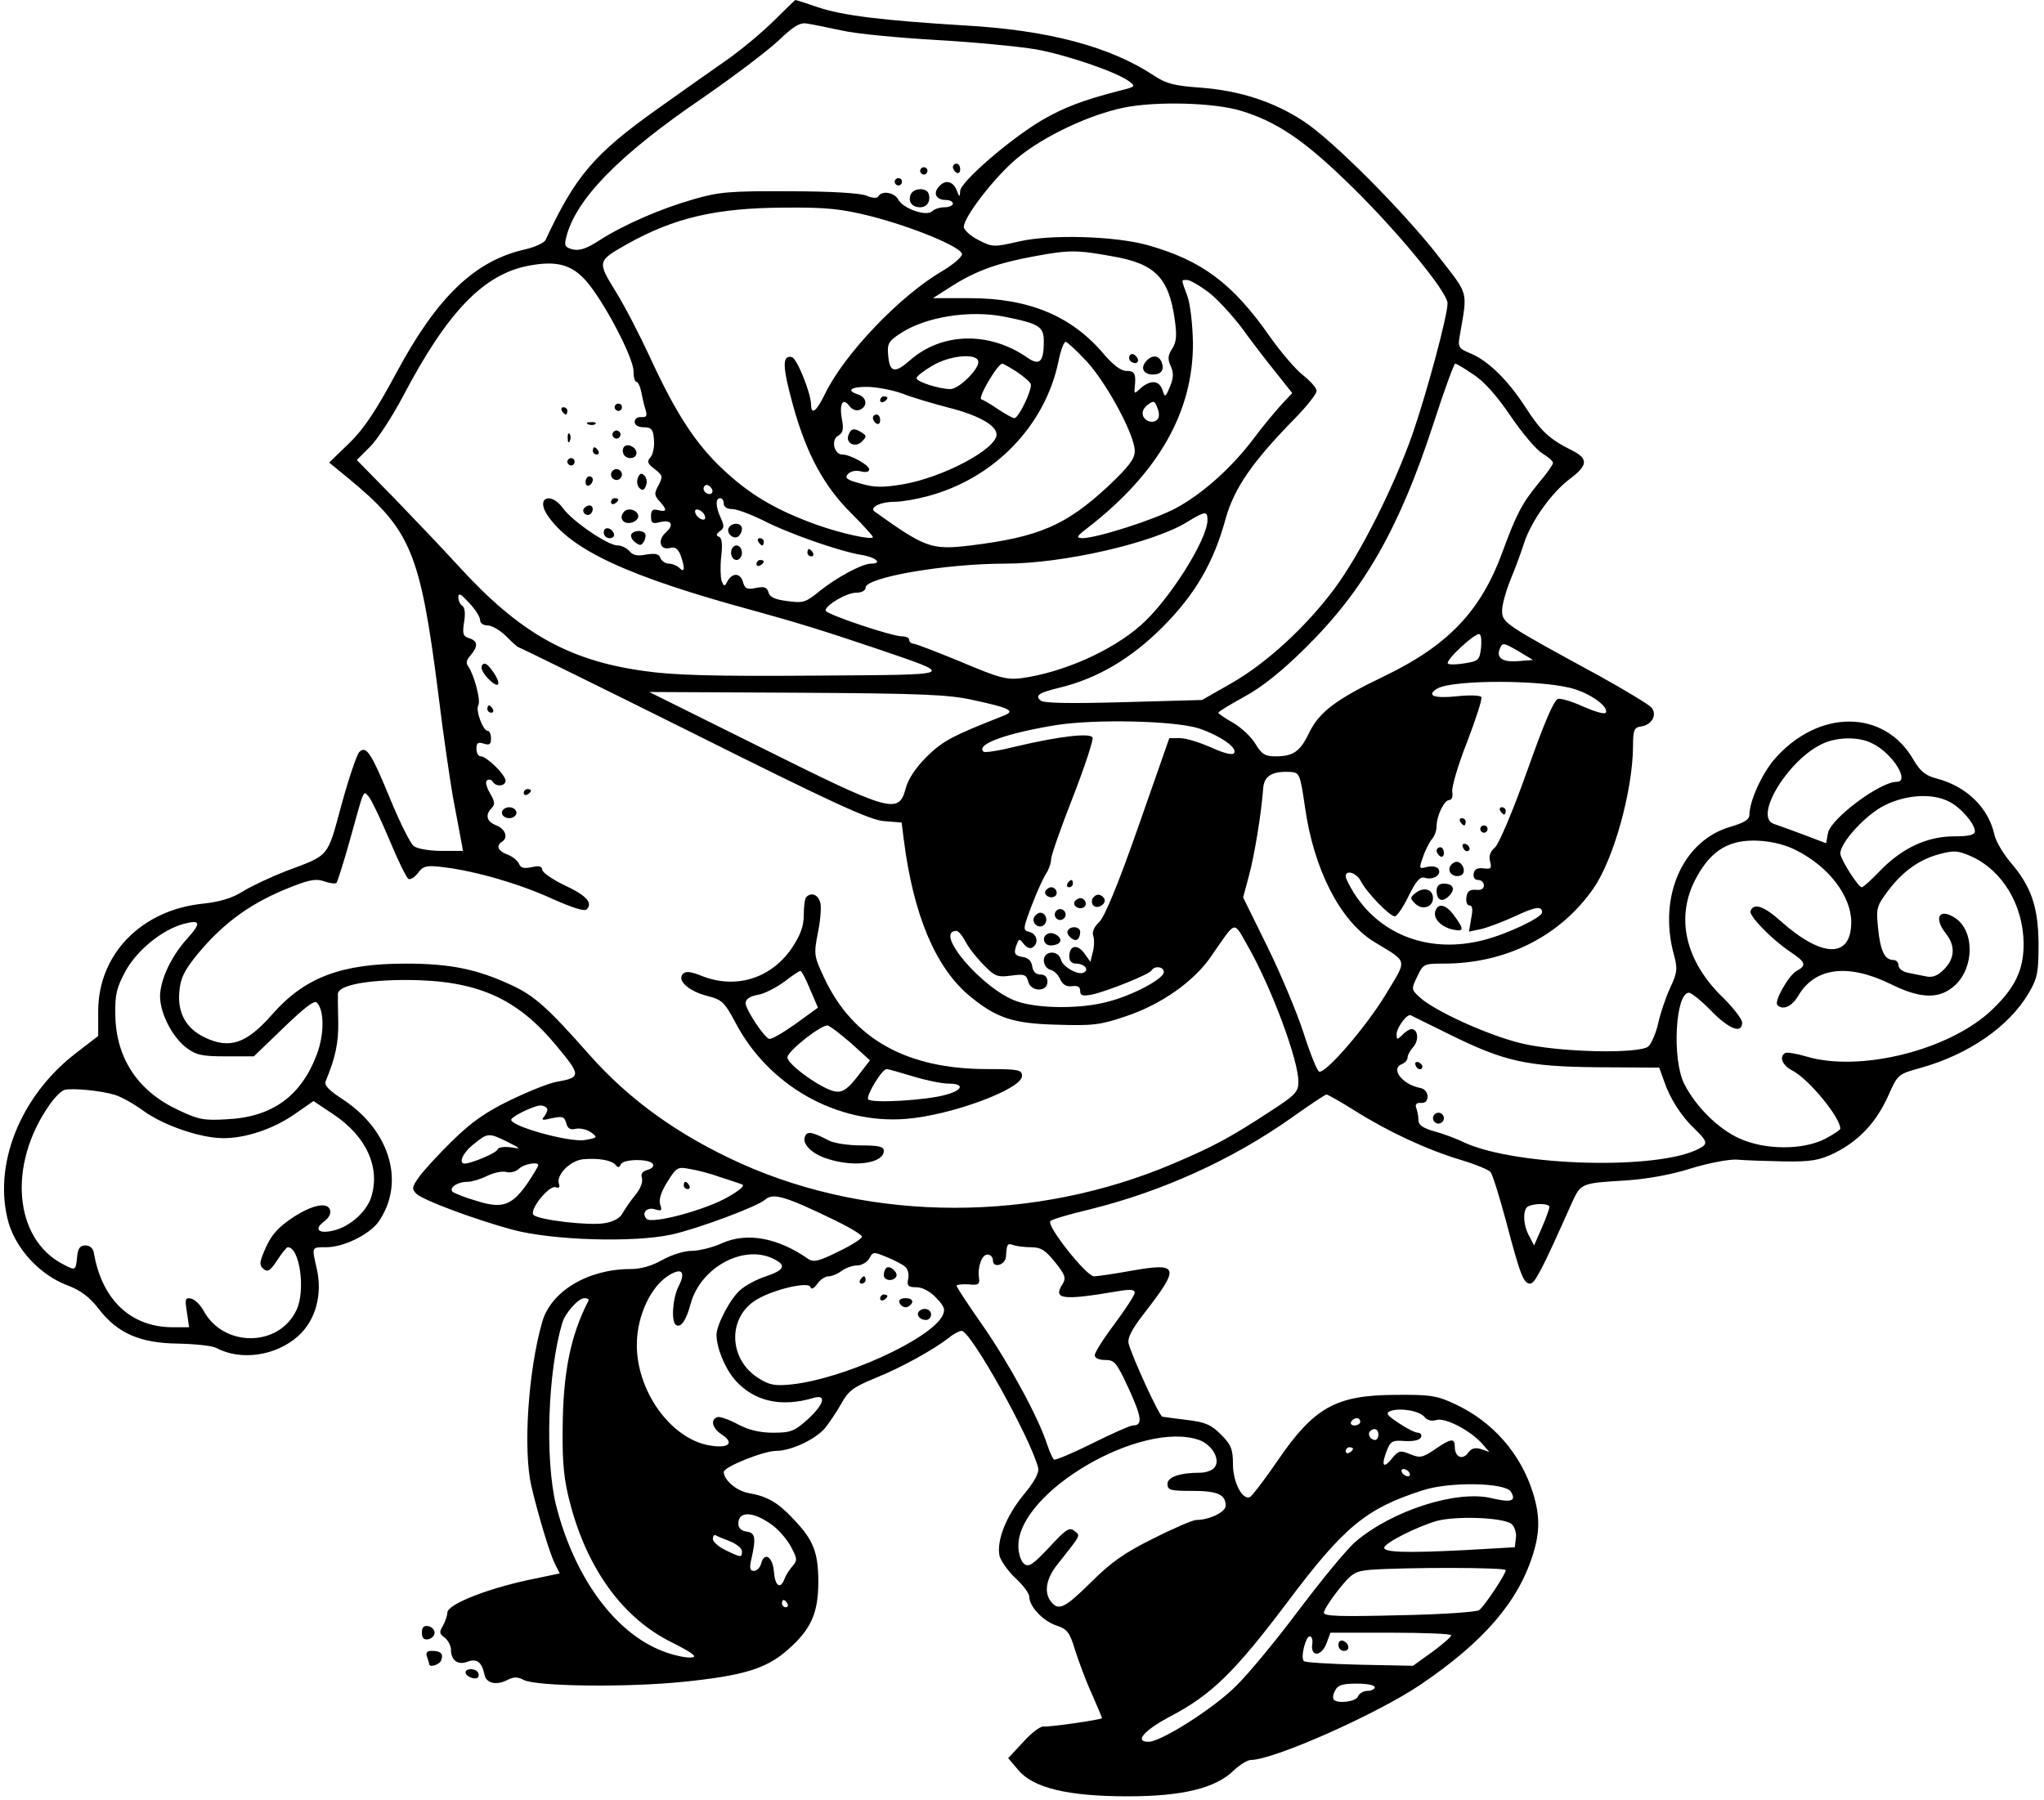 <?xml version="1.0" standalone="no"?>
<!DOCTYPE svg PUBLIC "-//W3C//DTD SVG 20010904//EN"
 "http://www.w3.org/TR/2001/REC-SVG-20010904/DTD/svg10.dtd">
<svg version="1.0" xmlns="http://www.w3.org/2000/svg"
 width="562pt" height="495pt" viewBox="0 0 562 495"
 preserveAspectRatio="xMidYMid meet">

<g transform="translate(0,495) scale(0.1,-0.1)"
fill="#000000" stroke="none">
<path d="M2130 4895 c-30 -30 -88 -79 -129 -108 -42 -29 -129 -91 -194 -137
-174 -124 -225 -184 -307 -360 -4 -8 -30 -20 -57 -26 -137 -31 -241 -130 -353
-339 -56 -104 -89 -154 -130 -194 l-55 -53 50 -41 c175 -144 200 -203 250
-594 13 -109 32 -236 40 -283 9 -47 19 -100 22 -117 l6 -33 -60 0 c-32 0 -66
6 -75 13 -9 6 -38 64 -64 127 -53 129 -67 151 -86 132 -7 -7 -29 -72 -49 -145
-40 -147 -31 -137 -154 -183 -38 -15 -90 -39 -115 -54 -31 -20 -65 -30 -111
-35 -170 -17 -289 -139 -289 -296 l0 -68 -61 -47 c-155 -119 -230 -311 -185
-468 22 -73 87 -143 162 -171 37 -14 61 -33 85 -64 51 -67 114 -95 219 -96 47
-1 94 -6 105 -12 67 -36 164 -22 225 33 48 43 67 114 51 185 -14 61 -15 59 26
59 47 0 117 34 143 69 75 106 34 250 -95 336 -43 28 -55 41 -49 53 26 63 35
104 34 161 -1 36 -1 71 -1 78 2 23 75 38 191 38 191 -1 301 -49 410 -181 68
-82 68 -87 1 -99 -20 -3 -77 -26 -127 -50 -68 -33 -107 -60 -160 -112 -38 -37
-79 -82 -92 -100 -20 -28 -20 -33 -7 -46 17 -17 158 -70 265 -99 109 -29 332
-36 437 -13 72 16 236 77 257 96 22 19 54 10 194 -58 39 -19 72 -39 72 -44 0
-5 -29 -24 -65 -41 -54 -27 -69 -30 -83 -20 -83 58 -168 74 -237 43 -26 -12
-64 -21 -84 -21 -20 0 -55 -11 -80 -25 -28 -16 -58 -25 -88 -25 -116 0 -218
-61 -242 -145 -39 -135 -53 -353 -30 -452 19 -81 51 -187 65 -214 l13 -26 -62
-13 c-128 -25 -247 -71 -247 -95 0 -8 -6 -24 -12 -36 -11 -17 -10 -22 5 -33 9
-7 17 -22 17 -33 0 -29 19 -43 45 -33 26 10 40 -1 47 -35 4 -24 33 -31 63 -15
18 9 28 9 45 0 35 -18 285 -21 440 -5 165 17 227 36 286 88 64 56 84 101 84
187 0 81 -14 116 -69 173 -42 45 -71 62 -123 71 -33 6 -68 36 -68 58 0 14 110
58 144 58 40 0 105 30 133 61 11 13 32 44 45 67 21 38 34 47 94 72 70 28 159
77 203 111 13 11 29 19 35 19 25 0 187 -290 210 -375 4 -14 -7 -36 -39 -75
-48 -58 -75 -126 -67 -168 3 -13 22 -41 43 -61 22 -20 39 -43 39 -52 0 -27 38
-67 74 -79 30 -10 37 -18 52 -68 10 -31 30 -86 46 -120 15 -35 28 -65 28 -67
0 -4 -145 -25 -160 -23 -8 2 -34 -17 -56 -42 l-42 -45 28 -33 c41 -49 136 -72
301 -72 149 0 241 22 291 71 17 16 38 29 47 29 63 0 349 127 468 208 174 118
269 229 309 361 18 59 18 104 -1 165 -33 107 -110 196 -213 244 -51 24 -68 27
-167 26 -162 -1 -222 -34 -323 -182 -34 -50 -68 -94 -74 -98 -20 -13 -48 38
-48 89 0 42 -5 54 -33 82 -27 27 -43 34 -93 40 -32 4 -63 8 -68 9 -9 2 -84
166 -93 202 -3 16 10 40 45 85 97 125 93 137 -34 115 -49 -9 -97 -16 -106 -16
-21 0 -132 140 -120 152 5 5 53 19 108 32 198 49 391 136 555 252 49 35 93 64
96 64 4 0 39 -20 79 -45 92 -58 198 -107 291 -135 40 -12 76 -27 81 -33 6 -7
24 -66 42 -132 40 -152 49 -175 67 -175 13 0 32 36 113 218 27 59 24 58 155
66 55 4 123 16 175 33 50 15 102 25 125 24 22 -2 81 -4 130 -5 76 -1 97 3 139
23 66 33 114 83 147 156 27 61 28 61 89 78 133 37 244 114 298 206 24 41 27
56 27 136 -1 102 -20 158 -80 227 -18 22 -37 54 -41 71 -16 75 -76 134 -159
156 -31 8 -45 20 -63 50 -80 142 -264 142 -385 1 -34 -41 -67 -114 -67 -151 0
-13 -15 -22 -53 -33 -130 -38 -198 -191 -155 -350 11 -40 10 -50 -10 -93 -12
-26 -27 -70 -33 -98 -6 -27 -19 -56 -27 -63 -27 -21 -248 -16 -350 9 -91 22
-238 89 -278 126 -24 22 -24 23 -7 58 16 34 18 35 73 35 171 0 321 76 412 208
55 80 107 267 108 389 0 45 3 52 21 55 31 4 46 32 30 52 -8 9 -73 48 -145 88
-259 141 -266 145 -266 179 0 16 11 55 24 87 13 31 29 75 36 97 19 60 75 139
125 177 51 38 53 56 8 79 -64 32 -85 52 -128 118 -49 76 -104 130 -154 150
-31 13 -33 17 -27 50 21 122 25 108 -55 211 -96 125 -298 328 -377 378 -83 54
-176 83 -282 91 -71 5 -94 11 -127 33 -121 80 -290 125 -521 138 -227 14 -334
27 -403 50 -32 11 -60 20 -62 20 -1 0 -27 -25 -57 -55z m185 -29 c39 -9 156
-20 260 -26 105 -6 228 -18 275 -26 86 -16 220 -62 255 -88 18 -13 16 -15 -25
-25 -104 -27 -154 -46 -216 -82 -86 -51 -222 -168 -224 -194 -1 -19 -2 -18
-10 3 -11 25 -32 29 -50 7 -15 -18 -5 -35 21 -35 10 0 19 -4 19 -10 0 -5 -10
-10 -23 -10 -13 0 -28 -5 -34 -11 -15 -15 -80 7 -93 32 -11 20 -45 26 -55 9
-3 -6 -16 -5 -33 2 -16 7 -99 12 -212 12 -164 1 -194 -2 -263 -22 -91 -26
-192 -70 -259 -113 -35 -23 -55 -29 -73 -25 -22 6 -24 10 -18 34 26 104 145
226 374 382 84 58 178 129 209 158 43 41 60 51 80 47 14 -2 57 -11 95 -19z
m1098 -221 c95 -29 169 -78 285 -190 133 -127 282 -307 282 -339 0 -34 -55
-239 -95 -356 -50 -144 -145 -334 -216 -429 -78 -105 -188 -206 -285 -261
l-79 -45 -215 -6 c-142 -4 -219 -3 -228 4 -18 14 -6 22 52 36 103 25 196 80
281 165 92 92 142 179 175 300 24 85 75 158 193 278 31 32 57 65 57 73 0 8
-16 26 -36 42 -20 15 -62 64 -93 108 -102 146 -187 209 -336 251 -91 25 -266
30 -353 10 -70 -16 -73 -16 -112 4 -22 11 -40 28 -40 36 0 28 88 141 148 190
73 60 196 118 292 138 88 18 249 14 323 -9z m-1021 -289 c118 -30 253 -86 253
-105 0 -8 -25 -29 -55 -47 -115 -67 -268 -227 -321 -336 -24 -50 -39 -61 -39
-30 -1 33 -39 127 -53 130 -27 6 -26 -26 4 -135 37 -132 84 -220 161 -296 32
-32 58 -61 58 -64 0 -9 -85 9 -155 34 -111 40 -184 83 -257 152 -75 70 -130
154 -202 311 -27 58 -68 138 -93 178 -51 83 -51 84 30 130 130 73 245 100 432
101 117 1 156 -3 237 -23z m667 -111 c117 -20 155 -59 171 -174 6 -43 5 -61
-7 -80 -12 -18 -13 -29 -4 -48 8 -18 8 -32 -2 -56 -13 -31 -14 -31 -21 -9 -9
26 -32 28 -59 5 -18 -17 -19 -17 -17 2 4 37 0 45 -23 45 -15 0 -36 16 -61 45
-88 105 -205 155 -370 155 l-101 0 55 35 c65 41 125 62 223 80 96 18 118 18
216 0z m-1448 -67 c48 -54 132 -213 131 -250 0 -15 3 -28 8 -28 4 0 10 -12 13
-27 3 -16 8 -38 12 -50 5 -17 3 -21 -12 -20 -10 1 -18 -5 -18 -13 0 -9 10 -15
25 -15 21 0 26 -6 28 -33 2 -18 -2 -40 -9 -49 -11 -12 -9 -18 11 -33 22 -17
23 -20 11 -44 -13 -23 -12 -28 2 -44 22 -24 21 -31 -3 -25 -16 4 -20 0 -20
-17 0 -19 4 -21 24 -16 32 8 41 -7 16 -29 -23 -21 -15 -49 12 -42 14 4 22 -2
29 -19 13 -36 12 -51 -3 -36 -7 7 -20 12 -29 12 -9 0 -20 7 -23 15 -4 12 -14
14 -39 10 -24 -5 -37 -2 -46 9 -8 9 -22 16 -33 16 -27 0 -123 66 -149 101 -33
47 -76 32 -45 -16 64 -97 221 -170 571 -265 109 -30 188 -54 330 -102 227 -78
238 -73 -169 -76 -277 -2 -385 1 -467 13 -207 29 -341 105 -508 288 -41 45
-121 129 -177 187 l-103 105 37 37 c20 20 61 83 91 140 121 230 220 333 343
357 77 15 119 4 159 -41z m1711 -31 c24 -18 64 -62 91 -97 26 -36 68 -91 94
-123 l46 -58 -30 -32 c-16 -18 -51 -59 -76 -93 -61 -81 -141 -152 -213 -191
-61 -33 -220 -83 -258 -83 -18 1 -17 4 14 28 194 150 291 319 290 509 -1 50
-7 105 -15 128 -18 49 -18 45 -1 45 8 0 34 -15 58 -33z m-560 -68 c95 -19 108
-27 108 -68 0 -57 -12 -68 -46 -44 -104 72 -234 69 -321 -7 -43 -38 -57 -35
-61 13 -3 32 1 39 35 61 69 45 190 64 285 45z m227 -124 c56 -62 131 -202 131
-245 0 -22 -16 -43 -73 -97 -116 -108 -191 -140 -378 -163 -108 -13 -124 -7
-264 93 -16 11 15 27 55 27 19 0 59 7 89 15 183 48 324 193 361 370 6 30 15
55 20 55 4 0 31 -25 59 -55z m-299 -1 c0 -21 -54 -74 -77 -74 -30 0 -93 20
-93 30 0 5 19 20 43 34 50 30 127 36 127 10z m105 -26 c19 -13 37 -28 39 -34
5 -14 -33 -94 -45 -94 -4 0 -24 11 -44 24 -20 14 -41 26 -47 28 -10 4 45 98
58 98 2 0 20 -10 39 -22z m1256 -8 c29 -18 66 -60 103 -115 32 -47 71 -93 87
-102 16 -10 29 -21 29 -26 0 -5 -17 -29 -39 -55 -46 -56 -61 -84 -100 -190
-59 -162 -149 -257 -326 -342 -133 -64 -177 -98 -205 -154 -25 -53 -44 -66
-93 -66 -29 0 -38 6 -55 34 -11 19 -39 45 -61 58 -23 13 -41 25 -41 28 0 3 33
23 73 45 48 26 105 72 168 135 160 158 257 328 351 617 29 90 56 163 59 163 3
0 26 -13 50 -30z m-1571 -52 c25 -10 82 -27 128 -39 83 -21 132 -49 132 -74 0
-40 -147 -118 -258 -137 -55 -9 -78 -9 -115 2 -38 10 -45 15 -36 26 7 8 21 11
35 8 14 -4 24 -2 24 5 0 12 -52 41 -74 41 -23 0 -32 41 -11 52 13 8 15 18 10
44 -8 43 2 62 20 38 7 -10 19 -15 29 -11 22 9 20 34 -4 42 -35 11 -21 22 28
21 26 -1 67 -9 92 -18z m704 -69 c-9 -15 -34 -10 -41 7 -4 11 1 22 13 31 16
12 19 11 26 -8 5 -11 6 -25 2 -30z m-1227 -205 c-9 -9 -28 6 -21 18 4 6 10 6
17 -1 6 -6 8 -13 4 -17z m33 -29 c0 -9 9 -15 23 -15 13 0 50 -14 83 -30 71
-37 212 -86 272 -96 40 -6 60 -24 27 -24 -24 0 -95 -38 -142 -76 -38 -31 -45
-33 -88 -27 -34 4 -49 11 -52 24 -4 14 -12 17 -35 12 -24 -5 -30 -2 -35 16 -7
25 -28 27 -42 4 -9 -17 -10 -17 -17 0 -3 10 -4 40 -1 67 4 33 2 50 -6 54 -9 3
-8 7 2 15 12 8 13 14 3 36 -15 32 -15 55 -2 55 6 0 10 -7 10 -15z m-52 -34 c3
-8 -1 -12 -9 -9 -7 2 -15 10 -17 17 -3 8 1 12 9 9 7 -2 15 -10 17 -17z m1382
-11 c0 -54 -107 -223 -184 -290 -81 -71 -213 -129 -327 -145 -41 -5 -61 0
-167 45 -66 27 -125 50 -131 50 -6 0 -11 5 -11 10 0 6 -9 10 -20 10 -28 0
-210 61 -210 71 0 15 58 49 84 49 15 0 26 6 26 14 0 28 217 66 385 66 158 0
407 57 500 115 49 30 55 30 55 5z m-2000 -275 c0 -9 9 -15 21 -15 11 0 34 -13
51 -30 16 -16 31 -30 34 -30 2 0 218 -106 479 -236 378 -189 484 -238 524
-242 l50 -4 6 -47 c26 -206 87 -352 181 -430 74 -61 120 -76 240 -79 98 -3
119 -1 189 23 97 32 188 96 235 165 71 102 60 99 101 28 65 -114 139 -313 139
-373 0 -28 -9 -37 -77 -81 -113 -74 -157 -97 -267 -144 -380 -162 -827 -162
-1188 0 -171 77 -308 175 -419 301 -112 127 -150 161 -213 190 -95 44 -168 59
-291 59 -177 0 -277 -38 -366 -139 -71 -81 -117 -97 -186 -64 -51 24 -75 67
-70 125 3 38 13 58 50 104 74 89 151 144 263 187 46 18 65 21 86 13 15 -5 30
-7 33 -4 3 3 19 54 36 114 42 151 37 140 53 123 7 -8 32 -60 56 -117 23 -56
47 -105 53 -109 5 -3 17 4 26 16 15 20 23 22 72 16 89 -11 209 -46 298 -87 54
-24 88 -35 94 -29 18 18 -1 39 -62 67 -33 16 -60 35 -60 42 -1 10 -9 12 -30 7
-21 -4 -30 -2 -34 10 -4 8 -18 20 -32 25 -26 10 -32 24 -15 35 18 11 10 35
-15 45 -27 10 -32 29 -13 48 10 10 8 19 -5 41 -10 17 -13 32 -8 35 5 4 12 2
16 -4 9 -15 35 -12 35 3 0 16 -52 67 -68 67 -7 0 -12 9 -12 21 0 16 4 19 20
14 16 -5 20 -2 20 14 0 12 -4 21 -9 21 -13 0 -34 57 -26 70 8 13 -12 86 -28
108 -7 8 -4 18 7 30 21 25 20 39 -4 47 -17 5 -19 12 -14 44 4 24 2 41 -5 45
-6 4 -11 15 -11 24 1 13 8 8 30 -16 17 -18 30 -39 30 -47z m2752 -78 c-4 -32
-7 -35 -44 -41 -23 -4 -43 -4 -47 -1 -8 9 77 87 87 81 5 -3 6 -20 4 -39z m105
-9 l38 -23 -39 -3 c-43 -4 -62 8 -53 32 8 20 9 20 54 -6z m155 -104 c49 -16
92 -50 83 -64 -3 -5 -30 3 -60 16 -30 14 -62 24 -71 22 -11 -2 -38 -65 -85
-198 -40 -112 -78 -202 -89 -211 -13 -11 -17 -24 -13 -38 5 -19 2 -22 -18 -19
-16 2 -25 -2 -27 -14 -2 -11 3 -18 12 -18 9 0 16 -7 16 -15 0 -9 -8 -14 -22
-12 -17 1 -24 -4 -26 -20 -2 -13 2 -23 8 -23 9 0 10 -11 5 -36 l-6 -36 33 7
c18 4 60 20 93 35 57 27 75 29 75 11 0 -14 -94 -59 -160 -76 -146 -38 -281 11
-356 127 -13 21 -24 42 -24 48 0 19 29 10 41 -12 15 -31 80 -98 94 -98 6 0 23
25 38 56 21 42 31 54 45 50 22 -7 47 8 37 24 -4 7 -17 9 -31 6 -22 -6 -23 -5
-12 26 6 18 17 40 24 49 8 8 14 25 14 37 0 29 21 72 35 72 7 0 10 9 8 23 -2
12 16 74 41 137 24 63 42 118 39 123 -3 5 -34 6 -69 2 -61 -6 -83 2 -53 21 43
26 303 25 381 -2z m-1657 -29 c102 -22 118 -30 85 -43 -145 -57 -168 -70 -212
-113 -30 -30 -51 -61 -58 -88 -19 -71 -42 -64 -397 113 l-308 153 405 -2 c342
-2 418 -5 485 -20z m621 -78 c59 -20 110 -55 96 -69 -5 -5 -31 2 -63 17 -30
13 -67 25 -84 25 l-30 0 -85 -243 c-56 -160 -93 -249 -108 -263 -14 -13 -20
-28 -16 -38 3 -9 3 -28 -1 -43 l-7 -28 -17 24 c-20 26 -41 21 -41 -10 0 -12 7
-19 19 -19 22 0 36 -16 22 -24 -15 -10 -59 15 -64 35 -7 27 -47 25 -47 -2 0
-12 8 -23 18 -26 10 -2 22 -14 27 -26 7 -15 17 -21 33 -19 15 2 22 -2 22 -13
0 -13 6 -15 33 -10 44 10 156 55 163 66 8 14 34 11 34 -4 0 -19 -87 -65 -155
-82 -73 -20 -190 -19 -248 1 -93 31 -233 194 -167 194 5 0 16 -13 25 -30 8
-16 31 -45 50 -64 30 -31 38 -34 75 -29 36 5 42 3 47 -16 7 -29 53 -30 53 -1
0 13 -7 20 -19 20 -13 0 -21 8 -23 23 -2 14 -11 23 -25 25 -24 4 -27 10 -17
36 6 15 7 15 19 0 6 -9 17 -14 23 -10 19 11 14 37 -7 43 -19 5 -19 7 5 71 14
37 32 77 40 89 8 12 14 30 14 40 0 10 27 87 60 171 33 85 57 158 54 164 -8 13
-92 3 -207 -24 -48 -12 -90 -19 -93 -15 -21 20 60 50 200 73 109 17 325 12
392 -9z m1853 -42 c56 -28 103 -105 66 -105 -46 0 -181 -101 -189 -141 l-5
-28 -63 24 c-35 13 -71 26 -80 29 -59 18 40 180 136 222 41 18 100 18 135 -1z
m-1561 -174 c24 -172 97 -314 190 -371 95 -58 92 -45 32 -145 -54 -89 -165
-218 -183 -212 -5 1 -25 50 -43 107 -19 58 -64 165 -100 238 l-66 134 15 56
c16 57 35 175 40 242 2 37 25 50 77 47 23 -2 25 -7 38 -96z m1772 14 c32 -16
70 -61 70 -81 0 -10 -16 -14 -57 -14 -74 0 -143 -32 -203 -94 -24 -25 -47 -46
-51 -46 -10 0 -59 78 -59 93 0 28 61 97 112 127 60 34 139 41 188 15z m-420
-134 c89 -45 150 -126 150 -197 0 -100 -80 -99 -194 3 -47 42 -75 51 -83 27
-4 -13 59 -78 110 -112 42 -28 45 -37 17 -52 -22 -12 -63 -84 -53 -94 15 -15
40 -4 57 25 46 79 137 90 254 33 84 -42 136 -42 178 -3 53 50 53 150 -1 185
-43 28 -59 0 -25 -43 27 -34 25 -69 -5 -99 -18 -18 -32 -23 -50 -19 -14 3 -36
7 -50 10 -14 3 -25 12 -25 20 0 8 -6 15 -14 15 -24 0 -36 25 -42 86 -6 55 -4
62 24 100 41 56 88 90 144 105 41 11 51 10 88 -6 86 -39 143 -134 144 -240 0
-72 -23 -121 -86 -181 -116 -112 -365 -174 -513 -129 -27 8 -52 12 -57 9 -17
-11 -7 -34 20 -48 45 -23 132 -129 132 -160 0 -3 -19 -16 -42 -28 -61 -31
-164 -31 -235 1 -58 26 -120 87 -152 150 -34 66 -25 251 13 251 6 0 34 -22 61
-50 50 -51 85 -64 85 -32 0 9 -23 39 -50 66 -108 103 -135 226 -75 334 41 75
91 104 170 100 38 -2 77 -12 105 -27z m-4426 -243 c-44 -49 -73 -112 -74 -157
0 -47 33 -112 72 -142 28 -21 44 -24 110 -24 l76 0 82 79 c56 54 84 76 91 69
21 -21 21 -87 0 -143 -43 -114 -122 -172 -247 -178 -64 -4 -79 -1 -137 27
-110 52 -169 144 -170 262 -1 55 4 74 29 120 32 57 100 112 158 128 48 13 50
3 10 -41z m3466 -260 c157 -78 217 -91 414 -93 l168 -1 13 -36 c16 -48 47 -97
84 -132 36 -35 38 -42 12 -55 -110 -59 -500 -49 -645 17 -22 11 -60 25 -83 31
-31 9 -43 17 -43 31 0 10 -3 25 -6 33 -4 10 1 15 13 14 25 -3 24 37 -2 41 -50
10 -83 53 -50 66 8 3 15 11 15 17 0 7 7 20 16 30 16 18 13 49 -5 49 -5 0 -17
-7 -25 -16 -15 -14 -16 -14 -16 2 0 18 29 57 39 52 3 -2 49 -24 101 -50z
m-3664 -169 c17 -5 53 -25 80 -45 56 -40 157 -74 218 -74 62 0 137 25 196 66
l52 36 54 -36 c92 -61 131 -148 104 -230 -13 -39 -59 -80 -103 -90 -40 -10
-55 3 -27 24 15 11 21 23 17 34 -8 20 -46 13 -97 -19 -45 -29 -66 -52 -84 -97
-13 -31 -13 -38 -1 -48 11 -9 18 -5 37 24 13 20 26 36 29 36 33 1 50 -119 24
-173 -48 -102 -200 -103 -255 -2 -9 17 -25 32 -35 34 -16 3 -17 -2 -11 -38 l6
-41 -47 0 c-114 1 -193 76 -215 205 -2 12 -11 20 -23 20 -15 0 -21 -8 -23 -32
-4 -38 -4 -38 -40 -19 -133 70 -151 272 -37 436 15 22 34 41 43 43 22 5 99 -2
138 -14z m1187 -36 c4 -3 1 -13 -5 -21 -11 -13 -8 -14 20 -7 29 6 34 4 39 -14
4 -15 11 -19 27 -15 11 2 30 -2 41 -10 19 -14 18 -15 -16 -21 -43 -8 -213 40
-203 57 7 11 62 37 80 38 6 0 14 -3 17 -7z m-108 -93 c39 -20 39 -20 8 -15
-18 2 -33 0 -35 -6 -3 -10 -71 -38 -90 -39 -19 0 -5 31 25 54 38 31 41 31 92
6z m298 -64 c6 -8 10 -7 14 2 6 15 79 16 88 1 4 -6 -3 -13 -14 -16 -15 -4 -20
-11 -16 -23 3 -11 -4 -29 -18 -46 -13 -16 -29 -39 -35 -50 -7 -14 -25 -24 -51
-28 -44 -7 -180 9 -194 23 -13 13 43 83 61 76 9 -3 12 0 9 9 -9 24 30 64 66
68 43 4 80 -3 90 -16z m-213 0 c0 -3 -13 -25 -29 -49 -43 -62 -69 -72 -139
-50 -32 9 -61 21 -67 25 -12 11 12 28 41 28 11 0 35 7 53 16 18 9 41 14 53 11
11 -3 27 1 35 9 13 13 53 20 53 10z m500 -33 c25 -8 52 -17 60 -20 9 -3 -4
-15 -37 -34 -61 -36 -210 -76 -225 -61 -16 16 1 34 24 26 17 -5 19 -3 13 14
-4 14 3 35 20 62 25 40 28 42 63 35 20 -3 57 -13 82 -22z m2280 -82 c0 -5 -9
-31 -21 -58 l-21 -48 -13 25 c-18 31 -19 77 -2 83 21 9 57 7 57 -2z m-1425
-111 c27 0 39 -8 66 -41 28 -35 31 -44 20 -61 -26 -41 -1 -45 152 -19 34 6 47
5 47 -4 0 -6 -25 -45 -55 -85 -30 -40 -55 -79 -55 -87 0 -8 12 -13 29 -13 26
0 31 -7 65 -80 36 -79 38 -100 11 -100 -7 0 -57 -22 -111 -49 -54 -27 -102
-47 -106 -45 -3 2 -12 21 -19 42 -23 72 -102 218 -175 324 -41 58 -74 109 -74
112 0 3 15 5 33 4 26 -3 31 0 29 16 -5 30 7 66 23 66 8 0 15 -7 15 -16 0 -23
35 -13 36 11 2 34 4 37 20 31 9 -3 31 -6 49 -6z m-347 -53 c8 -6 12 -21 9 -34
-4 -19 0 -23 23 -23 16 0 37 -11 54 -29 23 -24 26 -32 17 -50 -35 -65 -270
-172 -413 -188 -47 -5 -62 -2 -91 16 -85 52 -88 170 -5 218 48 28 141 49 146
34 3 -8 9 -5 19 8 8 12 22 21 31 21 9 0 26 7 36 15 11 8 30 15 43 15 12 0 27
9 33 19 10 19 12 19 48 4 20 -8 43 -20 50 -26z m-359 20 c34 -17 27 -30 -23
-47 -25 -8 -57 -25 -71 -38 -27 -23 -64 -94 -65 -122 0 -36 23 -93 51 -125 52
-59 127 -76 217 -49 36 10 27 -19 -18 -60 -36 -32 -46 -36 -94 -36 -36 0 -67
7 -97 23 -24 13 -50 22 -56 20 -21 -7 -15 -31 13 -49 34 -23 17 -38 -35 -29
-107 18 -202 151 -200 280 1 78 39 159 90 189 35 21 45 7 24 -33 -16 -33 -20
-97 -6 -105 13 -8 28 13 40 59 28 101 148 165 230 122z m-511 -114 c-50 -97
-70 -199 -71 -353 -1 -98 4 -142 21 -206 48 -182 147 -316 280 -381 55 -28 70
-39 55 -41 -12 -2 -43 4 -69 13 -137 46 -253 201 -305 405 -31 126 -23 368 17
502 8 27 44 68 61 68 8 0 13 -3 11 -7z m2299 -320 c7 -9 19 -12 33 -8 23 7 92
-28 125 -65 l20 -23 -23 8 c-17 5 -27 2 -36 -11 -15 -20 -36 -11 -36 17 0 25
-10 24 -55 -7 -34 -23 -41 -24 -68 -13 -27 11 -32 10 -49 -11 -24 -30 -31 -22
-16 18 11 29 16 32 52 29 24 -1 41 3 43 11 3 6 -1 12 -9 12 -7 0 -31 12 -53
27 -33 22 -36 27 -21 33 28 9 79 0 93 -17z m-177 -13 c0 -5 -7 -10 -16 -10 -8
0 -12 5 -9 10 3 6 10 10 16 10 5 0 9 -4 9 -10z m50 -35 c0 -8 -4 -15 -9 -15
-13 0 -22 16 -14 24 11 11 23 6 23 -9z m-493 -15 c36 -13 60 -55 42 -76 -6 -8
-24 -14 -39 -14 -56 0 -90 -12 -90 -31 0 -17 8 -19 68 -19 70 0 92 -10 92 -41
0 -17 -45 -39 -81 -39 -9 0 -63 -23 -118 -51 -79 -39 -117 -66 -171 -120 -72
-71 -89 -80 -110 -54 -20 25 -14 63 16 101 69 87 65 80 48 94 -13 11 -23 5
-69 -45 -46 -49 -57 -56 -70 -45 -8 7 -15 28 -15 49 0 149 338 346 497 291z
m423 -24 c0 -3 -4 -8 -10 -11 -5 -3 -10 -1 -10 4 0 6 5 11 10 11 6 0 10 -2 10
-4z m155 -66 c3 -5 2 -10 -4 -10 -5 0 -13 5 -16 10 -3 6 -2 10 4 10 5 0 13 -4
16 -10z m279 -52 c16 -26 2 -31 -53 -18 -96 23 -273 -34 -373 -119 -23 -19
-92 -103 -154 -185 -62 -83 -141 -179 -176 -213 -62 -62 -206 -153 -240 -153
-40 0 -13 31 60 70 113 59 177 122 321 313 156 208 216 258 371 308 74 25 228
22 244 -3z m-2028 -94 c17 -13 39 -39 49 -58 17 -32 18 -37 4 -53 -9 -10 -19
-26 -22 -35 -11 -30 -26 -20 -29 19 -3 41 -26 57 -35 24 -3 -12 -12 -21 -20
-21 -11 0 -13 7 -7 33 13 57 11 72 -13 75 -15 2 -23 10 -23 22 0 36 43 34 96
-6z m2030 5 c8 -7 14 -24 12 -38 l-3 -26 -140 -8 c-158 -8 -221 -6 -219 7 3
14 89 57 143 73 54 15 185 10 207 -8z m-2148 -48 c17 -7 32 -19 32 -27 0 -18
-2 -18 -45 3 -19 9 -35 23 -35 31 0 7 3 12 8 10 4 -3 22 -10 40 -17z m2132
-79 c0 -11 -57 -97 -73 -110 -7 -5 -105 -12 -219 -14 -161 -4 -208 -3 -208 7
0 7 18 35 40 63 37 46 45 51 88 55 97 7 372 7 372 -1z m-1975 -92 c3 -5 1 -10
-4 -10 -6 0 -11 5 -11 10 0 6 2 10 4 10 3 0 8 -4 11 -10z m1825 -87 c0 -5 -24
-25 -52 -46 l-53 -38 -147 3 c-80 2 -150 6 -153 10 -10 9 5 68 16 68 6 0 9
-10 7 -22 -5 -35 25 -34 39 2 l11 30 166 0 c91 0 166 -3 166 -7z m-210 -143
c0 -5 -9 -10 -20 -10 -11 0 -23 -7 -26 -15 -6 -15 -55 -21 -67 -9 -3 4 -2 15
4 25 7 15 21 19 59 19 28 0 50 -4 50 -10z"/>
<path d="M2620 4491 c0 -6 5 -13 10 -16 6 -3 10 1 10 9 0 9 -4 16 -10 16 -5 0
-10 -4 -10 -9z"/>
<path d="M2530 4480 c0 -5 5 -10 10 -10 6 0 10 5 10 10 0 6 -4 10 -10 10 -5 0
-10 -4 -10 -10z"/>
<path d="M2460 4450 c0 -5 5 -10 10 -10 6 0 10 5 10 10 0 6 -4 10 -10 10 -5 0
-10 -4 -10 -10z"/>
<path d="M2504 4415 c-8 -19 3 -35 26 -35 19 0 30 17 23 38 -6 17 -42 15 -49
-3z"/>
<path d="M3106 3972 c-3 -6 -1 -14 5 -17 15 -10 25 3 12 16 -7 7 -13 7 -17 1z"/>
<path d="M3150 3955 c-15 -18 -5 -35 20 -35 23 0 32 13 24 34 -8 20 -28 21
-44 1z"/>
<path d="M1690 3830 c0 -5 5 -10 10 -10 6 0 10 5 10 10 0 6 -4 10 -10 10 -5 0
-10 -4 -10 -10z"/>
<path d="M1545 3820 c3 -5 8 -10 11 -10 2 0 4 5 4 10 0 6 -5 10 -11 10 -5 0
-7 -4 -4 -10z"/>
<path d="M1618 3783 c7 -3 16 -2 19 1 4 3 -2 6 -13 5 -11 0 -14 -3 -6 -6z"/>
<path d="M1686 3761 c-4 -5 -2 -12 3 -15 5 -4 12 -2 15 3 4 5 2 12 -3 15 -5 4
-12 2 -15 -3z"/>
<path d="M1561 3744 c0 -11 3 -14 6 -6 3 7 2 16 -1 19 -3 4 -6 -2 -5 -13z"/>
<path d="M1715 3720 c-4 -6 -3 -14 0 -20 9 -15 35 -12 35 4 0 17 -27 29 -35
16z"/>
<path d="M1630 3710 c0 -5 5 -10 11 -10 5 0 7 5 4 10 -3 6 -8 10 -11 10 -2 0
-4 -4 -4 -10z"/>
<path d="M1560 3680 c0 -5 5 -10 10 -10 6 0 10 5 10 10 0 6 -4 10 -10 10 -5 0
-10 -4 -10 -10z"/>
<path d="M1680 3645 c0 -8 7 -15 15 -15 8 0 15 7 15 15 0 8 -7 15 -15 15 -8 0
-15 -7 -15 -15z"/>
<path d="M1754 3636 c-4 -10 -2 -22 4 -28 8 -8 13 -7 18 6 4 10 2 22 -4 28 -8
8 -13 7 -18 -6z"/>
<path d="M1610 3624 c0 -8 5 -12 10 -9 6 3 10 10 10 16 0 5 -4 9 -10 9 -5 0
-10 -7 -10 -16z"/>
<path d="M1680 3569 c0 -5 5 -7 10 -4 6 3 10 8 10 11 0 2 -4 4 -10 4 -5 0 -10
-5 -10 -11z"/>
<path d="M1605 3551 c-6 -11 9 -23 19 -14 9 9 7 23 -3 23 -6 0 -12 -4 -16 -9z"/>
<path d="M1717 3544 c-16 -16 -6 -35 16 -32 12 2 22 10 22 18 0 16 -26 25 -38
14z"/>
<path d="M1660 3486 c0 -9 7 -16 16 -16 9 0 14 5 12 12 -6 18 -28 21 -28 4z"/>
<path d="M1736 3481 c-3 -5 1 -15 10 -22 13 -10 17 -10 24 1 5 8 6 18 4 22 -7
11 -31 10 -38 -1z"/>
<path d="M2420 3849 c0 -5 5 -7 10 -4 6 3 10 8 10 11 0 2 -4 4 -10 4 -5 0 -10
-5 -10 -11z"/>
<path d="M2400 3801 c0 -6 5 -13 10 -16 6 -3 10 1 10 9 0 9 -4 16 -10 16 -5 0
-10 -4 -10 -9z"/>
<path d="M2333 3754 c-9 -23 19 -37 37 -18 13 13 13 16 0 24 -21 14 -30 12
-37 -6z"/>
<path d="M2004 3499 c-8 -14 11 -33 25 -25 6 4 11 14 11 22 0 16 -26 19 -36 3z"/>
<path d="M2085 3460 c3 -5 8 -10 11 -10 2 0 4 5 4 10 0 6 -5 10 -11 10 -5 0
-7 -4 -4 -10z"/>
<path d="M2010 3430 c0 -11 7 -20 15 -20 8 0 15 9 15 20 0 11 -7 20 -15 20 -8
0 -15 -9 -15 -20z"/>
<path d="M2220 3430 c0 -5 5 -10 11 -10 5 0 7 5 4 10 -3 6 -8 10 -11 10 -2 0
-4 -4 -4 -10z"/>
<path d="M2080 3399 c0 -5 5 -7 10 -4 6 3 10 8 10 11 0 2 -4 4 -10 4 -5 0 -10
-5 -10 -11z"/>
<path d="M1325 3120 c-4 -7 3 -22 19 -38 31 -31 36 -11 7 27 -13 17 -20 20
-26 11z"/>
<path d="M1340 3000 c0 -5 5 -10 11 -10 5 0 7 5 4 10 -3 6 -8 10 -11 10 -2 0
-4 -4 -4 -10z"/>
<path d="M1440 2769 c0 -5 5 -7 10 -4 6 3 10 8 10 11 0 2 -4 4 -10 4 -5 0 -10
-5 -10 -11z"/>
<path d="M1380 2715 c0 -8 9 -15 20 -15 11 0 20 7 20 15 0 8 -9 15 -20 15 -11
0 -20 -7 -20 -15z"/>
<path d="M2217 2483 c-4 -3 -7 -25 -7 -49 0 -31 -9 -55 -32 -90 -57 -85 -155
-115 -248 -78 -30 12 -44 14 -52 6 -18 -18 16 -48 67 -61 40 -10 47 -17 77
-73 91 -174 279 -280 469 -265 125 10 319 82 319 118 0 17 -9 19 -96 19 -220
0 -368 82 -447 249 -29 62 -30 65 -18 127 7 34 10 72 6 83 -6 21 -25 28 -38
14z m10 -253 l22 -51 -62 -45 c-34 -24 -66 -43 -72 -41 -15 5 -64 80 -65 98 0
11 11 19 33 23 19 3 51 20 73 36 21 16 41 30 45 30 3 0 15 -23 26 -50z m112
-148 l53 -48 -34 -44 c-26 -34 -41 -44 -59 -42 -34 3 -134 74 -134 94 0 17 90
88 110 88 5 0 34 -22 64 -48z m171 -92 c36 -11 80 -20 98 -20 43 0 41 -17 -5
-30 -53 -16 -209 -25 -216 -13 -6 10 38 83 51 83 4 0 36 -9 72 -20z"/>
<path d="M2213 1824 c-8 -21 21 -49 66 -62 74 -23 151 -10 151 23 0 12 -14 15
-62 15 -35 0 -74 6 -88 13 -48 25 -61 27 -67 11z"/>
<path d="M4125 2720 c3 -5 8 -10 11 -10 2 0 4 5 4 10 0 6 -5 10 -11 10 -5 0
-7 -4 -4 -10z"/>
<path d="M4015 2690 c3 -5 8 -10 11 -10 2 0 4 5 4 10 0 6 -5 10 -11 10 -5 0
-7 -4 -4 -10z"/>
<path d="M4070 2670 c0 -5 5 -10 10 -10 6 0 10 5 10 10 0 6 -4 10 -10 10 -5 0
-10 -4 -10 -10z"/>
<path d="M4022 2621 c2 -7 7 -12 11 -12 12 1 9 15 -3 20 -7 2 -11 -2 -8 -8z"/>
<path d="M3950 2611 c0 -6 5 -13 10 -16 6 -3 10 1 10 9 0 9 -4 16 -10 16 -5 0
-10 -4 -10 -9z"/>
<path d="M3986 2565 c-6 -17 16 -31 33 -21 13 9 2 36 -14 36 -7 0 -16 -7 -19
-15z"/>
<path d="M3950 2501 c0 -27 15 -34 34 -15 19 19 12 34 -15 34 -12 0 -19 -7
-19 -19z"/>
<path d="M3893 2495 c-16 -13 -17 -15 -2 -30 19 -19 49 -10 49 15 0 24 -24 32
-47 15z"/>
<path d="M3947 2446 c-8 -20 13 -44 46 -52 32 -7 34 -1 6 37 -22 31 -44 37
-52 15z"/>
<path d="M2935 2520 c-3 -5 -1 -10 4 -10 6 0 11 5 11 10 0 6 -2 10 -4 10 -3 0
-8 -4 -11 -10z"/>
<path d="M2875 2501 c-7 -12 12 -24 25 -16 11 7 4 25 -10 25 -5 0 -11 -4 -15
-9z"/>
<path d="M3004 2479 c-3 -6 -2 -15 2 -19 12 -12 38 5 30 19 -9 14 -23 14 -32
0z"/>
<path d="M2955 2471 c-7 -12 12 -24 25 -16 11 7 4 25 -10 25 -5 0 -11 -4 -15
-9z"/>
<path d="M2900 2435 c0 -8 7 -15 15 -15 8 0 15 7 15 15 0 8 -7 15 -15 15 -8 0
-15 -7 -15 -15z"/>
<path d="M2844 2429 c-10 -17 13 -36 27 -22 12 12 4 33 -11 33 -5 0 -12 -5
-16 -11z"/>
<path d="M2936 2391 c-7 -11 18 -33 27 -24 4 3 7 12 7 20 0 15 -26 18 -34 4z"/>
<path d="M2883 2383 c-20 -7 -15 -33 6 -33 11 0 22 4 25 9 8 12 -16 29 -31 24z"/>
<path d="M3892 2021 c4 -13 18 -16 19 -4 0 4 -5 9 -11 12 -7 2 -11 -2 -8 -8z"/>
<path d="M3940 1875 c0 -8 7 -15 15 -15 8 0 15 7 15 15 0 8 -7 15 -15 15 -8 0
-15 -7 -15 -15z"/>
<path d="M1880 1690 c0 -5 5 -10 11 -10 5 0 7 5 4 10 -3 6 -8 10 -11 10 -2 0
-4 -4 -4 -10z"/>
<path d="M2437 1463 c-4 -3 -7 -12 -7 -20 0 -15 26 -18 34 -4 7 11 -18 33 -27
24z"/>
<path d="M2365 1430 c-3 -5 -1 -10 4 -10 6 0 11 5 11 10 0 6 -2 10 -4 10 -3 0
-8 -4 -11 -10z"/>
<path d="M2420 1379 c0 -5 5 -7 10 -4 6 3 10 8 10 11 0 2 -4 4 -10 4 -5 0 -10
-5 -10 -11z"/>
<path d="M2473 1368 c2 -7 10 -13 17 -13 7 0 15 6 18 13 2 7 -5 12 -18 12 -13
0 -20 -5 -17 -12z"/>
<path d="M2527 1344 c-9 -10 2 -24 19 -24 8 0 14 7 14 15 0 15 -21 21 -33 9z"/>
<path d="M3680 426 c0 -9 7 -16 16 -16 17 0 14 22 -4 28 -7 2 -12 -3 -12 -12z"/>
<path d="M1160 460 c0 -15 5 -20 18 -18 9 2 17 10 17 18 0 8 -8 16 -17 18 -13
2 -18 -3 -18 -18z"/>
<path d="M1174 394 c3 -9 6 -18 6 -20 0 -11 29 -2 33 10 7 18 -1 26 -26 26
-13 0 -17 -5 -13 -16z"/>
<path d="M1280 351 c0 -11 26 -22 34 -14 3 3 3 10 0 14 -7 12 -34 11 -34 0z"/>
</g>
</svg>
